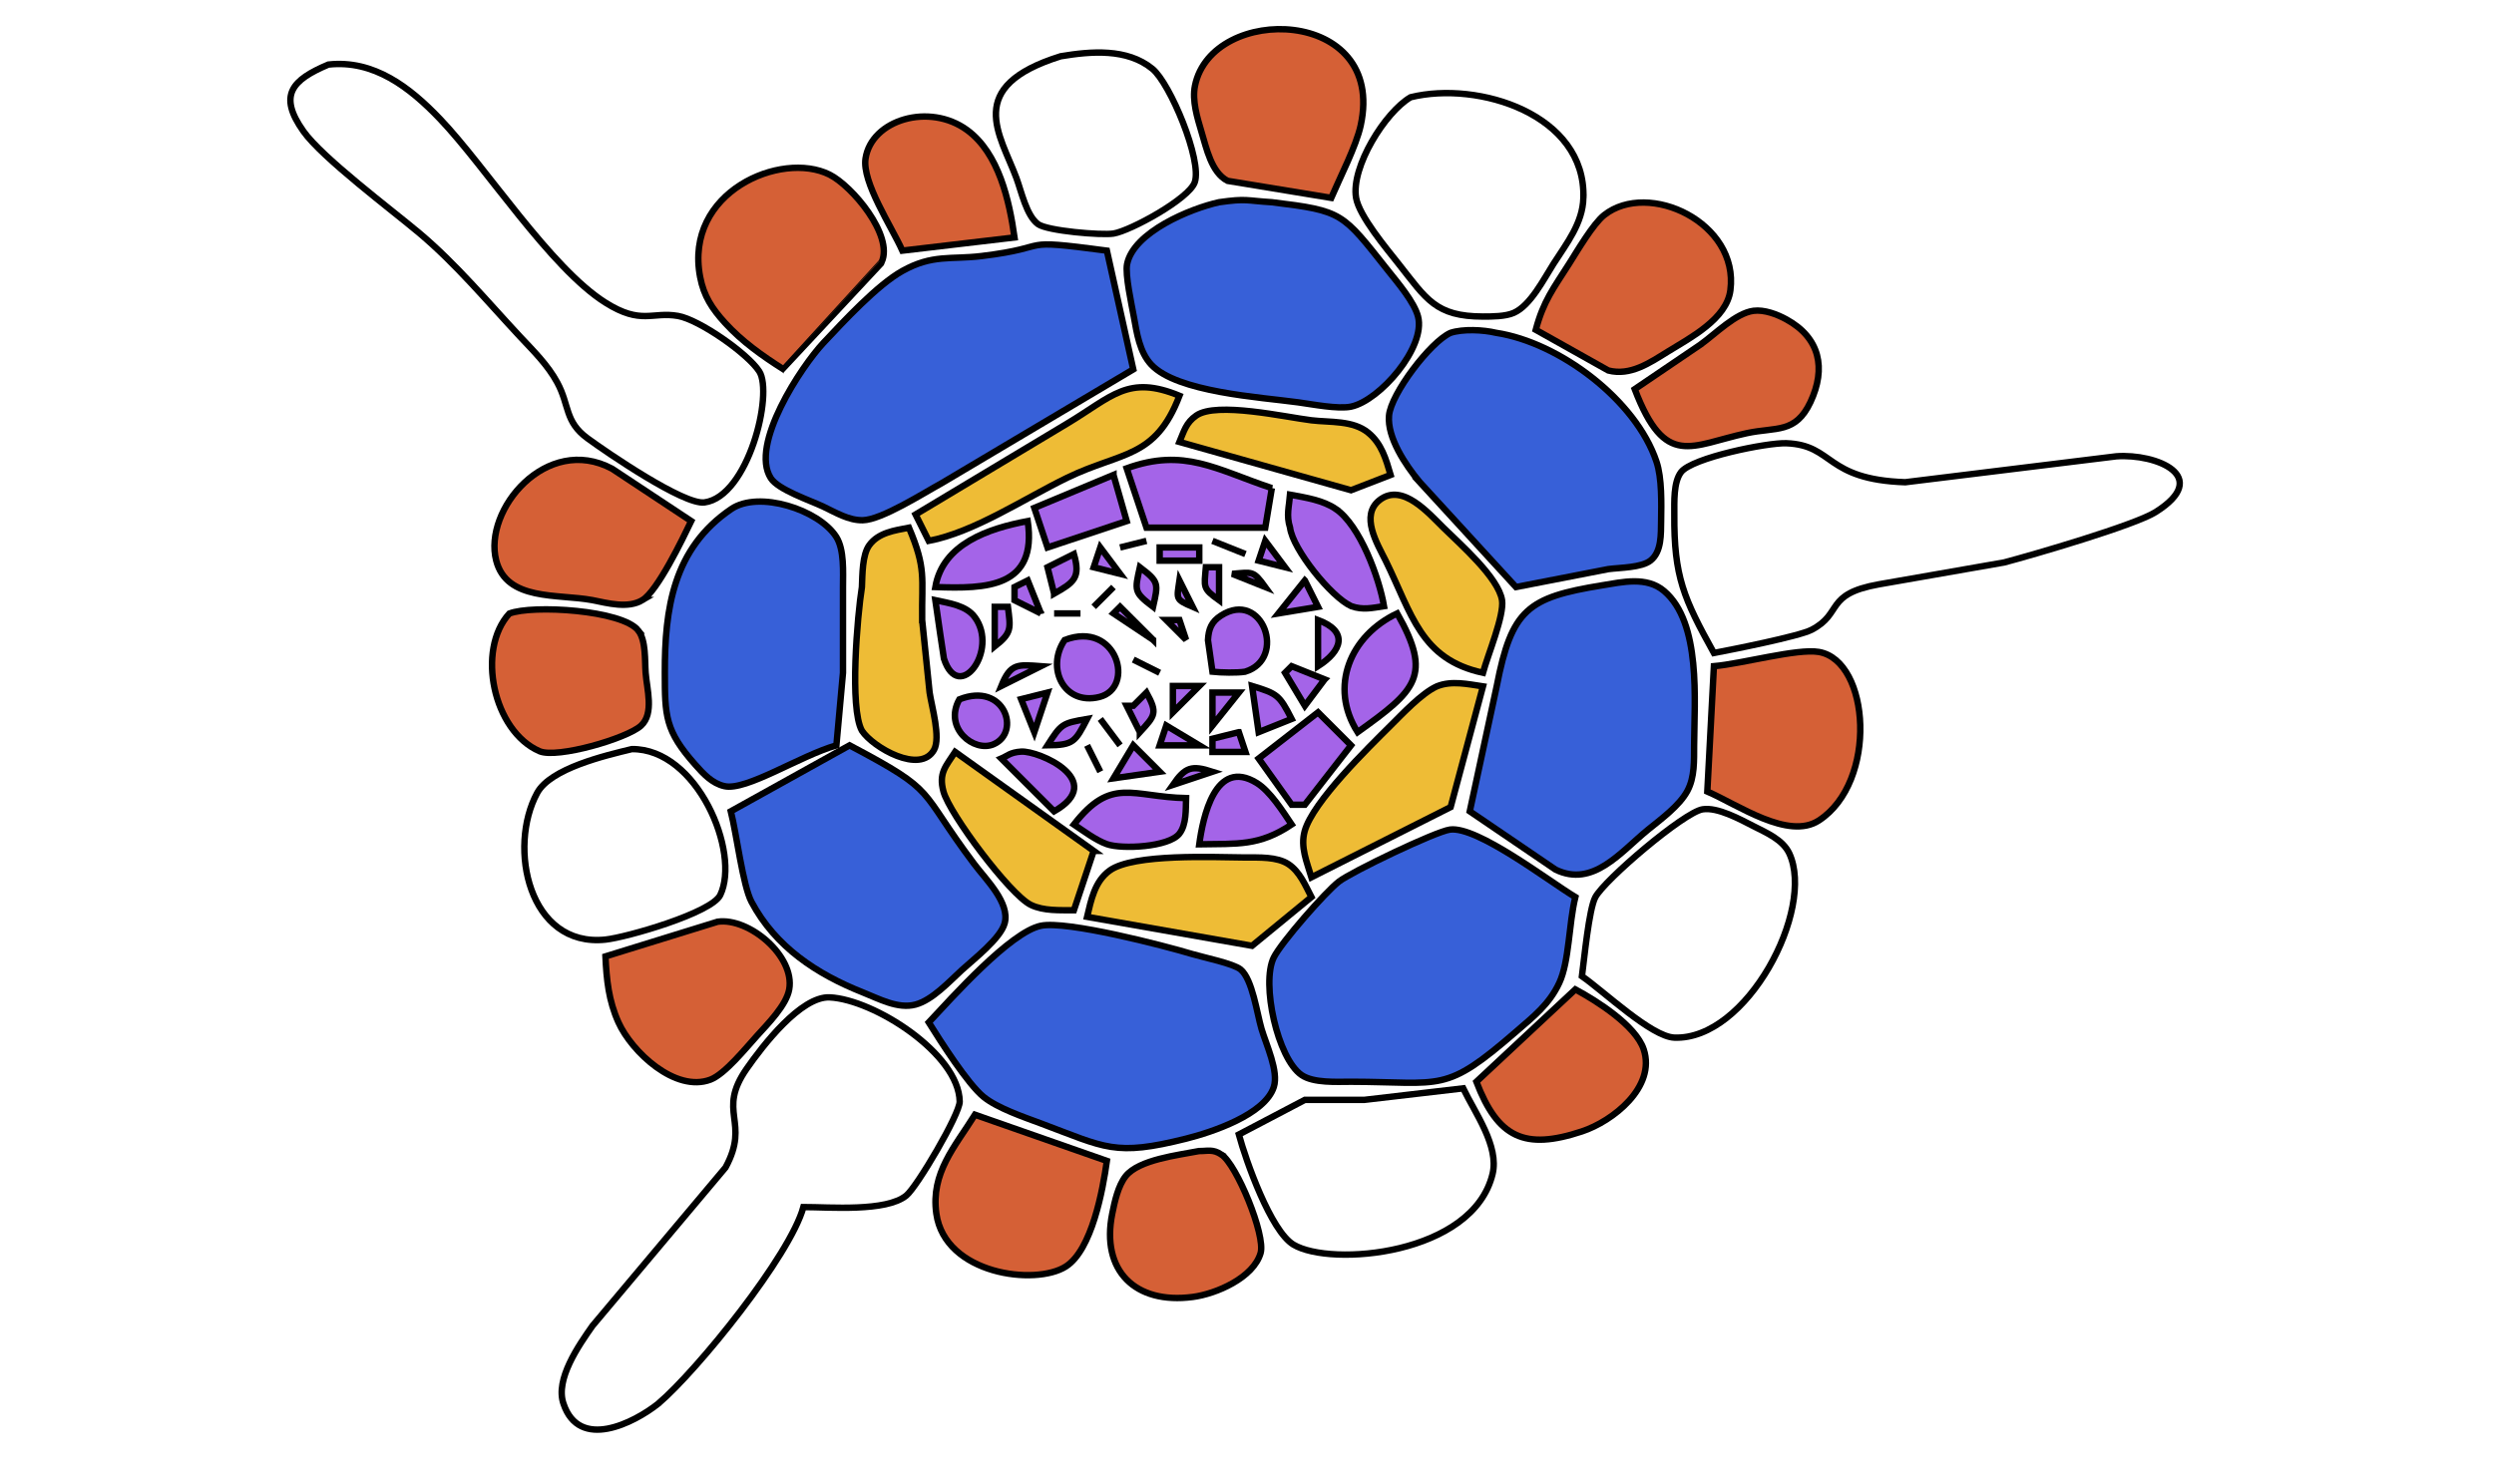 <?xml version="1.0" encoding="UTF-8" standalone="no"?>
<svg
   xmlns:dc="http://purl.org/dc/elements/1.1/"
   xmlns:cc="http://creativecommons.org/ns#"
   xmlns:rdf="http://www.w3.org/1999/02/22-rdf-syntax-ns#"
   xmlns:svg="http://www.w3.org/2000/svg"
   xmlns="http://www.w3.org/2000/svg"
   xmlns:sodipodi="http://sodipodi.sourceforge.net/DTD/sodipodi-0.dtd"
   xmlns:inkscape="http://www.inkscape.org/namespaces/inkscape"
   width="5.25in"
   height="3.125in"
   viewBox="0 0 378 225"
   version="1.1"
   id="svg3"
   sodipodi:docname="root_cross_final.svg"
   inkscape:version="0.92.3 (unknown)">
  <defs
     id="defs7" />
  <sodipodi:namedview
     pagecolor="#ffffff"
     bordercolor="#666666"
     borderopacity="1"
     objecttolerance="10"
     gridtolerance="10"
     guidetolerance="10"
     inkscape:pageopacity="0"
     inkscape:pageshadow="2"
     inkscape:window-width="1855"
     inkscape:window-height="1056"
     id="namedview5"
     showgrid="false"
     inkscape:zoom="1.4166667"
     inkscape:cx="202.70863"
     inkscape:cy="149.35894"
     inkscape:window-x="65"
     inkscape:window-y="24"
     inkscape:window-maximized="1"
     inkscape:current-layer="container" />
  <g
     id="container"
     style="stroke:#000000;stroke-width:0.975;stroke-miterlimit:4;stroke-dasharray:none;stroke-opacity:1"
     transform="translate(31.765)">
    <g
       style="fill:#eebc36;fill-opacity:1;stroke:#000000;stroke-width:0.975;stroke-miterlimit:4;stroke-dasharray:none;stroke-opacity:1"
       id="root_pSCR">
      <path
         inkscape:connector-curvature="0"
         style="fill:#eebc36;fill-opacity:1;stroke:#000000;stroke-width:0.975;stroke-miterlimit:4;stroke-dasharray:none;stroke-opacity:1"
         d="m 130,64.2 c 6.82,-4.09 9.19,-7.42 17,-4.2 -3.68,9.59 -8.75,8.43 -17,12.42 -6.45,3.13 -14.13,8.28 -21,9.58 0,0 -2,-4 -2,-4 0,0 23,-13.8 23,-13.8 z"
         id="path995" />
      <path
         inkscape:connector-curvature="0"
         style="fill:#eebc36;fill-opacity:1;stroke:#000000;stroke-width:0.975;stroke-miterlimit:4;stroke-dasharray:none;stroke-opacity:1"
         d="m 149.56,62.99 c 3.1,-2.13 13.5,0.25 17.44,0.73 2.85,0.34 6.29,-0.02 8.61,1.88 2.04,1.67 2.68,4.01 3.39,6.4 0,0 -6,2.32 -6,2.32 0,0 -26,-7.32 -26,-7.32 0.68,-1.61 0.99,-2.93 2.56,-4.01 z"
         id="path993" />
      <path
         inkscape:connector-curvature="0"
         style="fill:#eebc36;fill-opacity:1;stroke:#000000;stroke-width:0.975;stroke-miterlimit:4;stroke-dasharray:none;stroke-opacity:1"
         d="m 178.25,85 c -1.27,-2.56 -3.93,-6.87 -0.89,-9.21 3.43,-2.63 7.41,2.03 9.64,4.21 2.52,2.48 8.36,7.58 8.89,11 0.35,2.31 -2.16,8.3 -2.89,11 -9.46,-2.04 -10.77,-8.92 -14.75,-17 z"
         id="path991" />
      <path
         inkscape:connector-curvature="0"
         style="fill:#eebc36;fill-opacity:1;stroke:#000000;stroke-width:0.975;stroke-miterlimit:4;stroke-dasharray:none;stroke-opacity:1"
         d="m 108,94 c 0,0 1.13,11 1.13,11 0.33,2.19 1.7,6.8 0.68,8.67 -2.08,3.77 -9.25,-0.33 -10.94,-2.89 -1.91,-3.44 -0.69,-17.46 0,-21.78 0.08,-1.84 0.04,-4.87 1.12,-6.35 1.4,-1.92 3.87,-2.24 6.01,-2.65 2.64,6.25 1.93,7.51 2,14 z"
         id="path989" />
      <path
         inkscape:connector-curvature="0"
         style="fill:#eebc36;fill-opacity:1;stroke:#000000;stroke-width:0.975;stroke-miterlimit:4;stroke-dasharray:none;stroke-opacity:1"
         d="m 165.98,126 c 1.23,-4.44 9.63,-12.63 13.02,-16 1.81,-1.79 4.71,-4.9 7,-5.94 2.23,-0.91 4.69,-0.34 7,0 0,0 -4.9,18.3 -4.9,18.3 0,0 -21.1,10.64 -21.1,10.64 -0.69,-2.3 -1.7,-4.58 -1.02,-7 z"
         id="path987" />
      <path
         inkscape:connector-curvature="0"
         style="fill:#eebc36;fill-opacity:1;stroke:#000000;stroke-width:0.975;stroke-miterlimit:4;stroke-dasharray:none;stroke-opacity:1"
         d="m 134,129 c 0,0 -3,9 -3,9 -2.11,-0.02 -4.6,0.13 -6.54,-0.82 -3.17,-1.56 -12.32,-13.79 -13.23,-17.18 -0.76,-2.82 0.36,-3.82 1.77,-6 0,0 21,15 21,15 z"
         id="path985" />
      <path
         inkscape:connector-curvature="0"
         style="fill:#eebc36;fill-opacity:1;stroke:#000000;stroke-width:0.975;stroke-miterlimit:4;stroke-dasharray:none;stroke-opacity:1"
         d="m 136.42,131.98 c 3.61,-2.61 15.84,-2.01 20.58,-1.98 2.04,0.01 4.78,-0.14 6.53,1.02 1.71,1.14 2.56,3.23 3.47,4.98 0,0 -9,7.39 -9,7.39 0,0 -25,-4.39 -25,-4.39 0.61,-2.55 1.14,-5.37 3.42,-7.02 z"
         id="path983" />
    </g>
    <path
       id="path975"
       d="m 142.89,10.43 c 2.7,2.2 7.56,13.89 6.43,17.19 -0.85,2.51 -9.74,7.37 -12.32,7.79 -1.82,0.29 -10.03,-0.4 -11.44,-1.43 -1.76,-1.3 -2.51,-4.94 -3.27,-6.98 -2.46,-6.63 -8.05,-13.87 6.71,-18.47 4.59,-0.76 10.05,-1.24 13.89,1.9 z"
       style="fill:none;fill-opacity:1;stroke:#000000;stroke-width:0.975;stroke-miterlimit:4;stroke-dasharray:none;stroke-opacity:1"
       inkscape:connector-curvature="0" />
    <path
       id="path973"
       d="m 34.91,18.02 c 6.95,7.27 16.74,22.6 25.09,27.86 5.44,3.43 7.05,1.33 11,2.02 3.23,0.57 10.56,5.69 12.31,8.4 C 85.48,59.68 81.64,75.29 75,76.17 71.89,76.58 60.25,68.63 57.28,66.45 53.8,63.9 54.58,61.48 52.7,58 51.25,55.32 49.08,53.2 47.02,51 42.07,45.69 37.4,40.07 31.83,35.37 27.57,31.79 17.08,23.93 14.23,19.91 10.33,14.42 12.51,12.11 18,9.79 c 6.89,-0.77 12.35,3.45 16.91,8.23 z"
       style="fill:none;fill-opacity:1;stroke:#000000;stroke-width:0.975;stroke-miterlimit:4;stroke-dasharray:none;stroke-opacity:1"
       inkscape:connector-curvature="0" />
    <path
       id="path971"
       d="m 208.22,30 c -0.11,3.85 -2.53,6.88 -4.53,10 -1.48,2.32 -3.48,6.31 -6.02,7.43 -1.27,0.56 -3.29,0.56 -4.67,0.56 -7.19,-0.01 -8.56,-2.64 -12.79,-7.99 -1.81,-2.29 -5.97,-7.25 -6.44,-10 -0.8,-4.68 4.41,-13.02 8.27,-15.26 10.28,-2.53 26.56,2.62 26.18,15.26 z"
       style="fill:none;fill-opacity:1;stroke:#000000;stroke-width:0.975;stroke-miterlimit:4;stroke-dasharray:none;stroke-opacity:1"
       inkscape:connector-curvature="0" />
    <path
       id="path943"
       d="m 222,78 c 0.01,-1.87 -0.15,-4.88 1.02,-6.42 1.67,-2.19 13.1,-4.5 15.98,-4.38 7.27,0.29 5.75,5.49 18,5.91 0,0 32,-3.93 32,-3.93 6.07,-0.43 14.56,3.04 5.94,8.46 -3.19,2 -18.54,6.47 -22.94,7.63 0,0 -19,3.32 -19,3.32 -8.3,1.49 -5.38,4.4 -10.21,6.9 -1.92,0.99 -12.1,3 -14.79,3.51 -4.58,-8.27 -6.06,-11.58 -6,-21 z"
       style="fill:none;fill-opacity:1;stroke:#000000;stroke-width:0.975;stroke-miterlimit:4;stroke-dasharray:none;stroke-opacity:1"
       inkscape:connector-curvature="0" />
    <path
       id="path851"
       d="m 77.4,135.69 c -1.3,2.72 -14.19,6.42 -17.4,6.76 -11.63,1.22 -14.83,-13.97 -10.35,-22.23 2.03,-3.74 10.35,-5.68 14.35,-6.65 9.92,-0.1 16.49,15.69 13.4,22.12 z"
       style="fill:none;fill-opacity:1;stroke:#000000;stroke-width:0.975;stroke-miterlimit:4;stroke-dasharray:none;stroke-opacity:1"
       inkscape:connector-curvature="0" />
    <g
       id="root_pWOL"
       style="fill:#a464e8;fill-opacity:1;stroke:#000000;stroke-width:0.975;stroke-miterlimit:4;stroke-dasharray:none;stroke-opacity:1">
      <path
         inkscape:connector-curvature="0"
         style="fill:#a464e8;fill-opacity:1;stroke:#000000;stroke-width:0.975;stroke-miterlimit:4;stroke-dasharray:none;stroke-opacity:1"
         d="m 161,74 c 0,0 -1,6 -1,6 0,0 -18,0 -18,0 0,0 -3,-9 -3,-9 8.73,-3.16 13.57,0.19 22,3 z"
         id="path939" />
      <path
         inkscape:connector-curvature="0"
         style="fill:#a464e8;fill-opacity:1;stroke:#000000;stroke-width:0.975;stroke-miterlimit:4;stroke-dasharray:none;stroke-opacity:1"
         d="m 137,72 c 0,0 2,7 2,7 0,0 -12,4 -12,4 0,0 -2,-6 -2,-6 0,0 12,-5 12,-5 z"
         id="path937" />
      <path
         inkscape:connector-curvature="0"
         style="fill:#a464e8;fill-opacity:1;stroke:#000000;stroke-width:0.975;stroke-miterlimit:4;stroke-dasharray:none;stroke-opacity:1"
         d="m 170.66,77.14 c 3.72,2.5 6.63,10.55 7.34,14.76 -1.77,0.27 -3.22,0.62 -4.96,0 -3.03,-1.35 -8.89,-8.65 -9.28,-11.9 -0.6,-1.87 -0.14,-3.23 0,-5 2.45,0.45 5,0.85 6.9,2.14 z"
         id="path933" />
      <path
         inkscape:connector-curvature="0"
         style="fill:#a464e8;fill-opacity:1;stroke:#000000;stroke-width:0.975;stroke-miterlimit:4;stroke-dasharray:none;stroke-opacity:1"
         d="m 124,79 c 1.47,10.1 -6.25,10.28 -14,10 1.12,-6.55 8.07,-8.89 14,-10 z"
         id="path931" />
      <path
         inkscape:connector-curvature="0"
         style="fill:#a464e8;fill-opacity:1;stroke:#000000;stroke-width:0.975;stroke-miterlimit:4;stroke-dasharray:none;stroke-opacity:1"
         d="m 142,82 c 0,0 -4,1 -4,1 0,0 4,-1 4,-1 z"
         id="path929" />
      <path
         inkscape:connector-curvature="0"
         style="fill:#a464e8;fill-opacity:1;stroke:#000000;stroke-width:0.975;stroke-miterlimit:4;stroke-dasharray:none;stroke-opacity:1"
         d="m 150,83 c 0,0 0,2 0,2 0,0 -6,0 -6,0 0,0 0,-2 0,-2 0,0 6,0 6,0 z"
         id="path927" />
      <path
         inkscape:connector-curvature="0"
         style="fill:#a464e8;fill-opacity:1;stroke:#000000;stroke-width:0.975;stroke-miterlimit:4;stroke-dasharray:none;stroke-opacity:1"
         d="m 157,84 c 0,0 -5,-2 -5,-2 0,0 5,2 5,2 z"
         id="path925" />
      <path
         inkscape:connector-curvature="0"
         style="fill:#a464e8;fill-opacity:1;stroke:#000000;stroke-width:0.975;stroke-miterlimit:4;stroke-dasharray:none;stroke-opacity:1"
         d="m 163,86 c 0,0 -4,-1 -4,-1 0,0 1,-3 1,-3 0,0 3,4 3,4 z"
         id="path923" />
      <path
         inkscape:connector-curvature="0"
         style="fill:#a464e8;fill-opacity:1;stroke:#000000;stroke-width:0.975;stroke-miterlimit:4;stroke-dasharray:none;stroke-opacity:1"
         d="m 138,87 c 0,0 -4,-1 -4,-1 0,0 1,-3 1,-3 0,0 3,4 3,4 z"
         id="path921" />
      <path
         inkscape:connector-curvature="0"
         style="fill:#a464e8;fill-opacity:1;stroke:#000000;stroke-width:0.975;stroke-miterlimit:4;stroke-dasharray:none;stroke-opacity:1"
         d="m 128,90 c 0,0 -1,-4 -1,-4 0,0 4,-2 4,-2 1.03,3.57 0.06,4.28 -3,6 z"
         id="path919" />
      <path
         inkscape:connector-curvature="0"
         style="fill:#a464e8;fill-opacity:1;stroke:#000000;stroke-width:0.975;stroke-miterlimit:4;stroke-dasharray:none;stroke-opacity:1"
         d="m 143,92 c -2.93,-2.23 -2.79,-2.45 -2,-6 2.93,2.23 2.79,2.45 2,6 z"
         id="path917" />
      <path
         inkscape:connector-curvature="0"
         style="fill:#a464e8;fill-opacity:1;stroke:#000000;stroke-width:0.975;stroke-miterlimit:4;stroke-dasharray:none;stroke-opacity:1"
         d="m 153,86 c 0,0 0,5 0,5 -2.53,-1.83 -2.25,-1.93 -2,-5 0,0 2,0 2,0 z"
         id="path915" />
      <path
         inkscape:connector-curvature="0"
         style="fill:#a464e8;fill-opacity:1;stroke:#000000;stroke-width:0.975;stroke-miterlimit:4;stroke-dasharray:none;stroke-opacity:1"
         d="m 160,89 c 0,0 -5,-2 -5,-2 3.07,-0.25 3.17,-0.53 5,2 z"
         id="path913" />
      <path
         inkscape:connector-curvature="0"
         style="fill:#a464e8;fill-opacity:1;stroke:#000000;stroke-width:0.975;stroke-miterlimit:4;stroke-dasharray:none;stroke-opacity:1"
         d="m 126,93 c 0,0 -4,-2 -4,-2 0,0 0,-2 0,-2 0,0 2,-1 2,-1 0,0 2,5 2,5 z"
         id="path911" />
      <path
         inkscape:connector-curvature="0"
         style="fill:#a464e8;fill-opacity:1;stroke:#000000;stroke-width:0.975;stroke-miterlimit:4;stroke-dasharray:none;stroke-opacity:1"
         d="m 149,92 c -2.67,-1.15 -2.41,-1.18 -2,-4 0,0 2,4 2,4 z"
         id="path909" />
      <path
         inkscape:connector-curvature="0"
         style="fill:#a464e8;fill-opacity:1;stroke:#000000;stroke-width:0.975;stroke-miterlimit:4;stroke-dasharray:none;stroke-opacity:1"
         d="m 166,88 c 0,0 2,4 2,4 0,0 -6,1 -6,1 0,0 4,-5 4,-5 z"
         id="path907" />
      <path
         inkscape:connector-curvature="0"
         style="fill:#a464e8;fill-opacity:1;stroke:#000000;stroke-width:0.975;stroke-miterlimit:4;stroke-dasharray:none;stroke-opacity:1"
         d="m 137,89 c 0,0 -3,3 -3,3 0,0 3,-3 3,-3 z"
         id="path903" />
      <path
         inkscape:connector-curvature="0"
         style="fill:#a464e8;fill-opacity:1;stroke:#000000;stroke-width:0.975;stroke-miterlimit:4;stroke-dasharray:none;stroke-opacity:1"
         d="m 115.98,93.56 c 3.69,5 -2.42,13.26 -4.68,6.29 0,0 -0.58,-3.85 -0.58,-3.85 0,0 -0.72,-5 -0.72,-5 2.02,0.44 4.65,0.76 5.98,2.56 z"
         id="path901" />
      <path
         inkscape:connector-curvature="0"
         style="fill:#a464e8;fill-opacity:1;stroke:#000000;stroke-width:0.975;stroke-miterlimit:4;stroke-dasharray:none;stroke-opacity:1"
         d="m 121,92 c 0.4,3.26 0.65,3.91 -2,6 0,0 0,-6 0,-6 0,0 2,0 2,0 z"
         id="path897" />
      <path
         inkscape:connector-curvature="0"
         style="fill:#a464e8;fill-opacity:1;stroke:#000000;stroke-width:0.975;stroke-miterlimit:4;stroke-dasharray:none;stroke-opacity:1"
         d="m 132,93 c 0,0 -4,0 -4,0 0,0 4,0 4,0 z"
         id="path895" />
      <path
         inkscape:connector-curvature="0"
         style="fill:#a464e8;fill-opacity:1;stroke:#000000;stroke-width:0.975;stroke-miterlimit:4;stroke-dasharray:none;stroke-opacity:1"
         d="m 143,97 c 0,0 -6,-4 -6,-4 0,0 1,-1 1,-1 0,0 5,5 5,5 z"
         id="path893" />
      <path
         inkscape:connector-curvature="0"
         style="fill:#a464e8;fill-opacity:1;stroke:#000000;stroke-width:0.975;stroke-miterlimit:4;stroke-dasharray:none;stroke-opacity:1"
         d="m 151.32,97.05 c 0.09,-1.69 0.52,-2.79 1.99,-3.73 6.26,-4.02 10.07,6.58 3.63,8.52 -1.24,0.19 -3.61,0.14 -4.94,0 0,0 -0.68,-4.79 -0.68,-4.79 z"
         id="path891" />
      <path
         inkscape:connector-curvature="0"
         style="fill:#a464e8;fill-opacity:1;stroke:#000000;stroke-width:0.975;stroke-miterlimit:4;stroke-dasharray:none;stroke-opacity:1"
         d="m 180,93 c 5.35,9.47 2.87,11.65 -6,18 -4.38,-6.9 -1.1,-14.65 6,-18 z"
         id="path889" />
      <path
         inkscape:connector-curvature="0"
         style="fill:#a464e8;fill-opacity:1;stroke:#000000;stroke-width:0.975;stroke-miterlimit:4;stroke-dasharray:none;stroke-opacity:1"
         d="m 147,94 c 0,0 1,3 1,3 0,0 -3,-3 -3,-3 0,0 2,0 2,0 z"
         id="path887" />
      <path
         inkscape:connector-curvature="0"
         style="fill:#a464e8;fill-opacity:1;stroke:#000000;stroke-width:0.975;stroke-miterlimit:4;stroke-dasharray:none;stroke-opacity:1"
         d="m 168,101 c 0,0 0,-7 0,-7 4.67,1.74 3.61,4.7 0,7 z"
         id="path885" />
      <path
         inkscape:connector-curvature="0"
         style="fill:#a464e8;fill-opacity:1;stroke:#000000;stroke-width:0.975;stroke-miterlimit:4;stroke-dasharray:none;stroke-opacity:1"
         d="m 134.86,105.67 c -5.39,1.34 -8.14,-4.43 -5.26,-8.64 7.95,-3.05 10.77,7.26 5.26,8.64 z"
         id="path883" />
      <path
         inkscape:connector-curvature="0"
         style="fill:#a464e8;fill-opacity:1;stroke:#000000;stroke-width:0.975;stroke-miterlimit:4;stroke-dasharray:none;stroke-opacity:1"
         d="m 126,101 c 0,0 -6,3 -6,3 1.4,-3.46 2.46,-3.26 6,-3 z"
         id="path879" />
      <path
         inkscape:connector-curvature="0"
         style="fill:#a464e8;fill-opacity:1;stroke:#000000;stroke-width:0.975;stroke-miterlimit:4;stroke-dasharray:none;stroke-opacity:1"
         d="m 144,102 c 0,0 -4,-2 -4,-2 0,0 4,2 4,2 z"
         id="path877" />
      <path
         inkscape:connector-curvature="0"
         style="fill:#a464e8;fill-opacity:1;stroke:#000000;stroke-width:0.975;stroke-miterlimit:4;stroke-dasharray:none;stroke-opacity:1"
         d="m 169,103 c 0,0 -3,4 -3,4 0,0 -3,-5 -3,-5 0,0 1,-1 1,-1 0,0 5,2 5,2 z"
         id="path875" />
      <path
         inkscape:connector-curvature="0"
         style="fill:#a464e8;fill-opacity:1;stroke:#000000;stroke-width:0.975;stroke-miterlimit:4;stroke-dasharray:none;stroke-opacity:1"
         d="m 150,104 c 0,0 -4,4 -4,4 0,0 0,-4 0,-4 0,0 4,0 4,0 z"
         id="path873" />
      <path
         inkscape:connector-curvature="0"
         style="fill:#a464e8;fill-opacity:1;stroke:#000000;stroke-width:0.975;stroke-miterlimit:4;stroke-dasharray:none;stroke-opacity:1"
         d="m 164,109 c 0,0 -5,2 -5,2 0,0 -1,-7 -1,-7 3.87,1.17 4.15,1.4 6,5 z"
         id="path871" />
      <path
         inkscape:connector-curvature="0"
         style="fill:#a464e8;fill-opacity:1;stroke:#000000;stroke-width:0.975;stroke-miterlimit:4;stroke-dasharray:none;stroke-opacity:1"
         d="m 118.84,112.83 c -2.99,1.3 -7.63,-2.46 -5.2,-6.8 6.85,-2.71 9.37,4.99 5.2,6.8 z"
         id="path869" />
      <path
         inkscape:connector-curvature="0"
         style="fill:#a464e8;fill-opacity:1;stroke:#000000;stroke-width:0.975;stroke-miterlimit:4;stroke-dasharray:none;stroke-opacity:1"
         d="m 127,105 c 0,0 -2,6 -2,6 0,0 -2,-5 -2,-5 0,0 4,-1 4,-1 z"
         id="path867" />
      <path
         inkscape:connector-curvature="0"
         style="fill:#a464e8;fill-opacity:1;stroke:#000000;stroke-width:0.975;stroke-miterlimit:4;stroke-dasharray:none;stroke-opacity:1"
         d="m 141,111 c 0,0 -2,-4 -2,-4 0,0 1,0 1,0 0,0 2,-2 2,-2 1.7,3.13 1.34,3.45 -1,6 z"
         id="path865" />
      <path
         inkscape:connector-curvature="0"
         style="fill:#a464e8;fill-opacity:1;stroke:#000000;stroke-width:0.975;stroke-miterlimit:4;stroke-dasharray:none;stroke-opacity:1"
         d="m 156,105 c 0,0 -4,5 -4,5 0,0 0,-5 0,-5 0,0 4,0 4,0 z"
         id="path863" />
      <path
         inkscape:connector-curvature="0"
         style="fill:#a464e8;fill-opacity:1;stroke:#000000;stroke-width:0.975;stroke-miterlimit:4;stroke-dasharray:none;stroke-opacity:1"
         d="m 173,113 c 0,0 -7,9 -7,9 0,0 -2,0 -2,0 0,0 -5,-7 -5,-7 0,0 9,-7 9,-7 0,0 5,5 5,5 z"
         id="path861" />
      <path
         inkscape:connector-curvature="0"
         style="fill:#a464e8;fill-opacity:1;stroke:#000000;stroke-width:0.975;stroke-miterlimit:4;stroke-dasharray:none;stroke-opacity:1"
         d="m 133,109 c -1.8,3.46 -2.05,3.96 -6,4 2.08,-3.25 2.19,-3.35 6,-4 z"
         id="path859" />
      <path
         inkscape:connector-curvature="0"
         style="fill:#a464e8;fill-opacity:1;stroke:#000000;stroke-width:0.975;stroke-miterlimit:4;stroke-dasharray:none;stroke-opacity:1"
         d="m 138,113 c 0,0 -3,-4 -3,-4 0,0 3,4 3,4 z"
         id="path857" />
      <path
         inkscape:connector-curvature="0"
         style="fill:#a464e8;fill-opacity:1;stroke:#000000;stroke-width:0.975;stroke-miterlimit:4;stroke-dasharray:none;stroke-opacity:1"
         d="m 150,113 c 0,0 -6,0 -6,0 0,0 1,-3 1,-3 0,0 5,3 5,3 z"
         id="path855" />
      <path
         inkscape:connector-curvature="0"
         style="fill:#a464e8;fill-opacity:1;stroke:#000000;stroke-width:0.975;stroke-miterlimit:4;stroke-dasharray:none;stroke-opacity:1"
         d="m 156,111 c 0,0 1,3 1,3 0,0 -5,0 -5,0 0,0 0,-2 0,-2 0,0 4,-1 4,-1 z"
         id="path853" />
      <path
         inkscape:connector-curvature="0"
         style="fill:#a464e8;fill-opacity:1;stroke:#000000;stroke-width:0.975;stroke-miterlimit:4;stroke-dasharray:none;stroke-opacity:1"
         d="m 123,113.95 c 2.67,-0.18 13.14,4.42 5,9.05 0,0 -8,-8 -8,-8 0.87,-0.36 1.3,-0.94 3,-1.05 z"
         id="path847" />
      <path
         inkscape:connector-curvature="0"
         style="fill:#a464e8;fill-opacity:1;stroke:#000000;stroke-width:0.975;stroke-miterlimit:4;stroke-dasharray:none;stroke-opacity:1"
         d="m 135,117 c 0,0 -2,-4 -2,-4 0,0 2,4 2,4 z"
         id="path845" />
      <path
         inkscape:connector-curvature="0"
         style="fill:#a464e8;fill-opacity:1;stroke:#000000;stroke-width:0.975;stroke-miterlimit:4;stroke-dasharray:none;stroke-opacity:1"
         d="m 144,117 c 0,0 -7,1 -7,1 0,0 3,-5 3,-5 0,0 4,4 4,4 z"
         id="path843" />
      <path
         inkscape:connector-curvature="0"
         style="fill:#a464e8;fill-opacity:1;stroke:#000000;stroke-width:0.975;stroke-miterlimit:4;stroke-dasharray:none;stroke-opacity:1"
         d="m 152,117 c 0,0 -6,2 -6,2 1.89,-2.72 2.83,-3.01 6,-2 z"
         id="path841" />
      <path
         inkscape:connector-curvature="0"
         style="fill:#a464e8;fill-opacity:1;stroke:#000000;stroke-width:0.975;stroke-miterlimit:4;stroke-dasharray:none;stroke-opacity:1"
         d="m 158.71,118.7 c 2.03,1.25 3.97,4.34 5.29,6.3 -4.94,3.31 -8.23,2.89 -14,3 0.55,-4.04 2.4,-13.18 8.71,-9.3 z"
         id="path839" />
      <path
         inkscape:connector-curvature="0"
         style="fill:#a464e8;fill-opacity:1;stroke:#000000;stroke-width:0.975;stroke-miterlimit:4;stroke-dasharray:none;stroke-opacity:1"
         d="m 148,121 c -0.06,1.69 0.09,3.99 -1.02,5.4 -1.6,2.03 -8.69,2.39 -10.98,1.58 -1.65,-0.58 -3.54,-2 -5,-2.98 5.7,-7.32 8.81,-4.18 17,-4 z"
         id="path837" />
    </g>
    <path
       id="path835"
       d="m 210.02,136.04 c 1.39,-2.65 13.42,-12.88 16.26,-13.34 2.28,-0.37 5.7,1.52 7.72,2.55 1.94,0.99 4.46,2.05 5.43,4.14 3.95,8.49 -6.43,28.36 -17.43,27.92 -3.48,-0.14 -10.65,-6.98 -14,-9.31 0.34,-2.55 1.06,-10.14 2.02,-11.96 z"
       style="fill:none;fill-opacity:1;stroke:#000000;stroke-width:0.975;stroke-miterlimit:4;stroke-dasharray:none;stroke-opacity:1"
       inkscape:connector-curvature="0" />
    <g
       id="root_pCO2"
       style="stroke:#000000;stroke-opacity:1;stroke-width:0.975;stroke-miterlimit:4;stroke-dasharray:none">
      <path
         inkscape:connector-curvature="0"
         style="fill:#3760d8;fill-opacity:1;stroke:#000000;stroke-width:0.975;stroke-miterlimit:4;stroke-dasharray:none;stroke-opacity:1"
         d="m 161,30.66 c 10.83,1.32 10.64,1.57 17.6,10.34 1.44,1.81 3.99,4.79 4.56,7 1.2,4.64 -5.8,12.74 -10.16,13.65 -1.98,0.41 -5.87,-0.36 -8,-0.65 -5.77,-0.79 -18.36,-1.53 -22.28,-5.72 -1.78,-1.91 -2.19,-4.8 -2.64,-7.28 -0.33,-1.82 -1.34,-6.38 -1.02,-7.96 0.98,-4.86 9.62,-8.43 13.94,-9.38 4.24,-0.6 4.02,-0.24 8,0 z"
         id="path959" />
      <path
         inkscape:connector-curvature="0"
         style="fill:#3760d8;fill-opacity:1;stroke:#000000;stroke-width:0.975;stroke-miterlimit:4;stroke-dasharray:none;stroke-opacity:1"
         d="m 111,73.23 c -2.78,1.52 -9.16,5.59 -12,5.64 C 96.85,78.91 94.88,77.69 93,76.8 90.98,75.85 86.17,74.24 85.06,72.49 81.82,67.41 89.7,55.56 93.02,52 96.1,48.72 101.19,43.21 105,41.08 c 4.59,-2.56 7.35,-1.7 12,-2.26 11.47,-1.39 4.71,-2.71 19,-0.82 0,0 4,18 4,18 0,0 -29,17.23 -29,17.23 z"
         id="path951" />
      <path
         inkscape:connector-curvature="0"
         style="fill:#3760d8;fill-opacity:1;stroke:#000000;stroke-width:0.975;stroke-miterlimit:4;stroke-dasharray:none;stroke-opacity:1"
         d="m 183.33,73 c -2.04,-2.48 -4.87,-6.64 -4.57,-10 0.29,-3.28 6.26,-11.18 9.33,-12.54 1.88,-0.61 4.93,-0.47 6.91,0 9.58,1.46 21.18,10.18 24.3,19.54 0.84,2.51 0.74,6.32 0.7,9 -0.04,1.95 0.1,4.63 -1.6,5.98 -1.37,1.09 -4.63,1.07 -6.4,1.3 0,0 -14,2.72 -14,2.72 0,0 -14.67,-16 -14.67,-16 z"
         id="path945" />
      <path
         inkscape:connector-curvature="0"
         style="fill:#3760d8;fill-opacity:1;stroke:#000000;stroke-width:0.975;stroke-miterlimit:4;stroke-dasharray:none;stroke-opacity:1"
         d="m 78.04,119.19 c -1.88,-0.42 -3.2,-1.87 -4.42,-3.25 C 69.03,110.77 69.01,108.53 69,102 68.98,92.36 70.23,83.15 79.09,77.16 c 4.17,-2.82 13.24,0.09 15.89,4.23 1.24,1.95 1.02,5.34 1.02,7.61 0,0 0,13 0,13 0,0 -1,11 -1,11 -5.5,1.57 -13.66,6.94 -16.96,6.19 z"
         id="path935" />
      <path
         inkscape:connector-curvature="0"
         style="fill:#3760d8;fill-opacity:1;stroke:#000000;stroke-width:0.975;stroke-miterlimit:4;stroke-dasharray:none;stroke-opacity:1"
         d="m 195.09,104 c 2.26,-11.63 4.7,-13.42 15.91,-15.25 3.12,-0.5 6.79,-1.41 9.45,0.85 5.65,4.8 4.59,16.65 4.55,23.4 -0.02,2.31 0.11,4.81 -1.02,6.91 -1.22,2.26 -4,4.28 -5.98,5.89 -4.17,3.4 -8.32,8.8 -14,6.04 0,0 -13,-8.84 -13,-8.84 0,0 4.09,-19 4.09,-19 z"
         id="path905" />
      <path
         inkscape:connector-curvature="0"
         style="fill:#3760d8;fill-opacity:1;stroke:#000000;stroke-width:0.975;stroke-miterlimit:4;stroke-dasharray:none;stroke-opacity:1"
         d="m 115.9,131 c 1.74,2.32 5.43,5.88 4.61,8.96 -0.61,2.31 -4.7,5.46 -6.51,7.12 -1.92,1.76 -4.45,4.53 -7,5.22 -2.68,0.72 -5.56,-0.89 -8,-1.85 -6.95,-2.76 -13.22,-6.86 -16.87,-13.73 -1.3,-2.46 -2.25,-10.25 -3.13,-13.72 0,0 18,-10 18,-10 13.66,7.23 10.15,6.37 18.9,18 z"
         id="path849" />
      <path
         inkscape:connector-curvature="0"
         style="fill:#3760d8;fill-opacity:1;stroke:#000000;stroke-width:0.975;stroke-miterlimit:4;stroke-dasharray:none;stroke-opacity:1"
         d="m 204.57,149 c -1.52,3.27 -3.93,5.13 -6.57,7.42 -10.86,9.42 -11.03,7.61 -25,7.58 -2.17,0 -5.68,0.23 -7.5,-1.02 -3.64,-2.5 -6.14,-13.89 -4.21,-17.81 1.13,-2.29 7.84,-9.95 9.88,-11.52 1.92,-1.49 14.61,-7.58 16.83,-7.88 4.14,-0.55 14.91,7.77 19,10.23 -1,4.11 -0.92,9.76 -2.43,13 z"
         id="path833" />
      <path
         inkscape:connector-curvature="0"
         style="fill:#3760d8;fill-opacity:1;stroke:#000000;stroke-width:0.975;stroke-miterlimit:4;stroke-dasharray:none;stroke-opacity:1"
         d="m 126,140.35 c 3.92,-0.81 18.64,3 23,4.31 1.64,0.49 6.19,1.42 7.27,2.32 1.79,1.49 2.47,6.65 3.17,9.02 0.71,2.4 2.62,6.42 1.86,8.79 -1.34,4.2 -9.43,6.87 -13.3,7.84 -10.83,2.71 -12.15,1.37 -22,-2.31 -2.6,-0.97 -6.57,-2.31 -8.68,-4.02 -2.41,-1.95 -6.54,-8.46 -8.32,-11.3 3.5,-3.73 12.36,-13.69 17,-14.65 z"
         id="path829" />
    </g>
    <path
       id="path827"
       d="m 68,212.81 c -3.69,2.92 -11.97,7.16 -14.36,0 -1.29,-3.67 2.31,-8.84 4.4,-11.81 0,0 20.16,-24 20.16,-24 3.82,-7.02 -1.42,-8.35 3.22,-15 2.36,-3.39 8.19,-11 12.58,-10.79 6.7,0.33 19.57,8.53 19.69,15.79 0.03,1.89 -6.46,12.93 -8.1,14.26 -3.08,2.49 -11.56,1.74 -15.59,1.74 -1.99,7.33 -16.03,24.72 -22,29.81 z"
       style="fill:none;fill-opacity:1;stroke:#000000;stroke-width:0.975;stroke-miterlimit:4;stroke-dasharray:none;stroke-opacity:1"
       inkscape:connector-curvature="0" />
    <path
       id="path823"
       d="m 166,166.75 c 0,0 9,0 9,0 0,0 15,-1.75 15,-1.75 1.81,3.76 5.48,8.76 4.45,13 -2.98,12.26 -24.5,14.11 -30.18,10.69 -3.44,-2.08 -7.2,-12.72 -8.27,-16.69 0,0 10,-5.25 10,-5.25 z"
       style="fill:none;fill-opacity:1;stroke:#000000;stroke-width:0.975;stroke-miterlimit:4;stroke-dasharray:none;stroke-opacity:1"
       inkscape:connector-curvature="0" />
    <g
       style="fill:#d56036;fill-opacity:1;stroke:#000000;stroke-width:0.975;stroke-miterlimit:4;stroke-dasharray:none;stroke-opacity:1"
       id="root_pGL2">
      <path
         inkscape:connector-curvature="0"
         style="fill:#d56036;fill-opacity:1;stroke:#000000;stroke-width:0.975;stroke-miterlimit:4;stroke-dasharray:none;stroke-opacity:1"
         d="m 154.3,27.42 c -2.46,-1.25 -3.21,-4.95 -3.96,-7.42 -0.64,-2.15 -1.45,-4.74 -0.99,-7 2.57,-12.55 29.03,-11.97 25.12,6 -0.69,3.16 -3.11,7.84 -4.47,11 0,0 -15.7,-2.58 -15.7,-2.58 z"
         id="path977" />
      <path
         inkscape:connector-curvature="0"
         style="fill:#d56036;fill-opacity:1;stroke:#000000;stroke-width:0.975;stroke-miterlimit:4;stroke-dasharray:none;stroke-opacity:1"
         d="m 99.42,24.02 c 0.91,-5.88 9.68,-8.49 15.4,-4.3 4.82,3.54 6.39,10.7 7.18,16.28 0,0 -17,2 -17,2 -1.61,-3.61 -6.14,-10.38 -5.58,-13.98 z"
         id="path969" />
      <path
         inkscape:connector-curvature="0"
         style="fill:#d56036;fill-opacity:1;stroke:#000000;stroke-width:0.975;stroke-miterlimit:4;stroke-dasharray:none;stroke-opacity:1"
         d="M 78.13,48.96 C 76.17,46.81 74.9,44.89 74.35,42 71.88,29.09 86.65,22.81 93.96,26.47 c 3.42,1.71 9.72,9.2 7.91,13.25 C 101.87,39.72 87,56 87,56 83.79,53.96 80.71,51.79 78.13,48.96 Z"
         id="path967" />
      <path
         inkscape:connector-curvature="0"
         style="fill:#d56036;fill-opacity:1;stroke:#000000;stroke-width:0.975;stroke-miterlimit:4;stroke-dasharray:none;stroke-opacity:1"
         d="m 206.05,40 c 1.23,-1.94 3.65,-6.08 5.33,-7.4 6.71,-5.29 20.46,1.15 19.12,11.4 -0.56,4.37 -6.07,7.2 -9.5,9.32 -2.72,1.68 -5.64,3.71 -9,2.85 0,0 -11,-6.17 -11,-6.17 1.18,-4.39 2.66,-6.24 5.05,-10 z"
         id="path957" />
      <path
         inkscape:connector-curvature="0"
         style="fill:#d56036;fill-opacity:1;stroke:#000000;stroke-width:0.975;stroke-miterlimit:4;stroke-dasharray:none;stroke-opacity:1"
         d="m 226,52.22 c 2.25,-1.62 5.3,-4.74 8,-5.1 1.63,-0.21 3.58,0.53 4.98,1.3 5.11,2.8 6.05,7.43 3.66,12.53 -2.27,4.82 -5.19,3.77 -9.64,4.72 -8.5,1.82 -12.35,5.46 -17,-6.67 0,0 10,-6.78 10,-6.78 z"
         id="path947" />
      <path
         inkscape:connector-curvature="0"
         style="fill:#d56036;fill-opacity:1;stroke:#000000;stroke-width:0.975;stroke-miterlimit:4;stroke-dasharray:none;stroke-opacity:1"
         d="m 65.61,90.98 c -2.2,1.32 -5.24,0.47 -7.61,0 -5.26,-0.97 -12.97,0.17 -14.56,-6 C 41.45,77.26 51.1,65.77 61,71.06 c 0,0 12,7.94 12,7.94 -1.28,2.66 -5.09,10.57 -7.39,11.98 z"
         id="path941" />
      <path
         inkscape:connector-curvature="0"
         style="fill:#d56036;fill-opacity:1;stroke:#000000;stroke-width:0.975;stroke-miterlimit:4;stroke-dasharray:none;stroke-opacity:1"
         d="m 64.98,95.59 c 1.18,1.53 0.97,4.54 1.11,6.41 0.18,2.46 1.32,6.17 -0.7,8.02 -2.11,1.93 -12.7,5.02 -15.38,3.87 -7.03,-3.04 -9.61,-15.36 -4.58,-20.87 3.49,-1.36 17.13,-0.54 19.55,2.57 z"
         id="path899" />
      <path
         inkscape:connector-curvature="0"
         style="fill:#d56036;fill-opacity:1;stroke:#000000;stroke-width:0.975;stroke-miterlimit:4;stroke-dasharray:none;stroke-opacity:1"
         d="m 243.91,98.84 c 7.76,1.34 8.96,19.71 0,25.55 -4.63,3.02 -12.3,-2.4 -16.91,-4.39 0,0 1,-19 1,-19 4.23,-0.36 12.65,-2.72 15.91,-2.16 z"
         id="path881" />
      <path
         inkscape:connector-curvature="0"
         style="fill:#d56036;fill-opacity:1;stroke:#000000;stroke-width:0.975;stroke-miterlimit:4;stroke-dasharray:none;stroke-opacity:1"
         d="m 77,139.74 c 4.78,-0.67 11.75,5.23 10.85,10.26 -0.43,2.4 -3.25,5.23 -4.85,7 -1.67,1.83 -4.89,5.85 -7.09,6.68 -5.33,2.01 -11.95,-4.25 -13.94,-8.68 -1.49,-3.3 -1.8,-6.45 -1.97,-10 0,0 17,-5.26 17,-5.26 z"
         id="path831" />
      <path
         inkscape:connector-curvature="0"
         style="fill:#d56036;fill-opacity:1;stroke:#000000;stroke-width:0.975;stroke-miterlimit:4;stroke-dasharray:none;stroke-opacity:1"
         d="m 217.36,159.09 c 1.89,5.73 -4.68,10.89 -9.36,12.44 -8.68,2.88 -12.74,0.97 -16,-7.53 0,0 15,-14 15,-14 3.23,1.73 9.16,5.48 10.36,9.09 z"
         id="path825" />
      <path
         inkscape:connector-curvature="0"
         style="fill:#d56036;fill-opacity:1;stroke:#000000;stroke-width:0.975;stroke-miterlimit:4;stroke-dasharray:none;stroke-opacity:1"
         d="m 136,176 c -0.62,4.42 -2.28,13.49 -6.22,16.01 -4.6,2.95 -18.33,1.21 -19.63,-8.01 -0.87,-6.17 2.82,-10.15 5.85,-15 0,0 20,7 20,7 z"
         id="path821" />
      <path
         inkscape:connector-curvature="0"
         style="fill:#d56036;fill-opacity:1;stroke:#000000;stroke-width:0.975;stroke-miterlimit:4;stroke-dasharray:none;stroke-opacity:1"
         d="m 153.35,175.03 c 2.32,1.51 6.72,12.23 5.95,14.93 -1.08,3.76 -6.73,6.21 -10.3,6.67 -8.7,1.14 -13.93,-3.96 -12.19,-12.63 0.36,-1.81 0.88,-4.22 2.04,-5.69 2.01,-2.52 7.96,-3.18 11.11,-3.8 1.35,0.01 2.08,-0.33 3.39,0.52 z"
         id="Selection #1" />
    </g>
  </g>
</svg>
